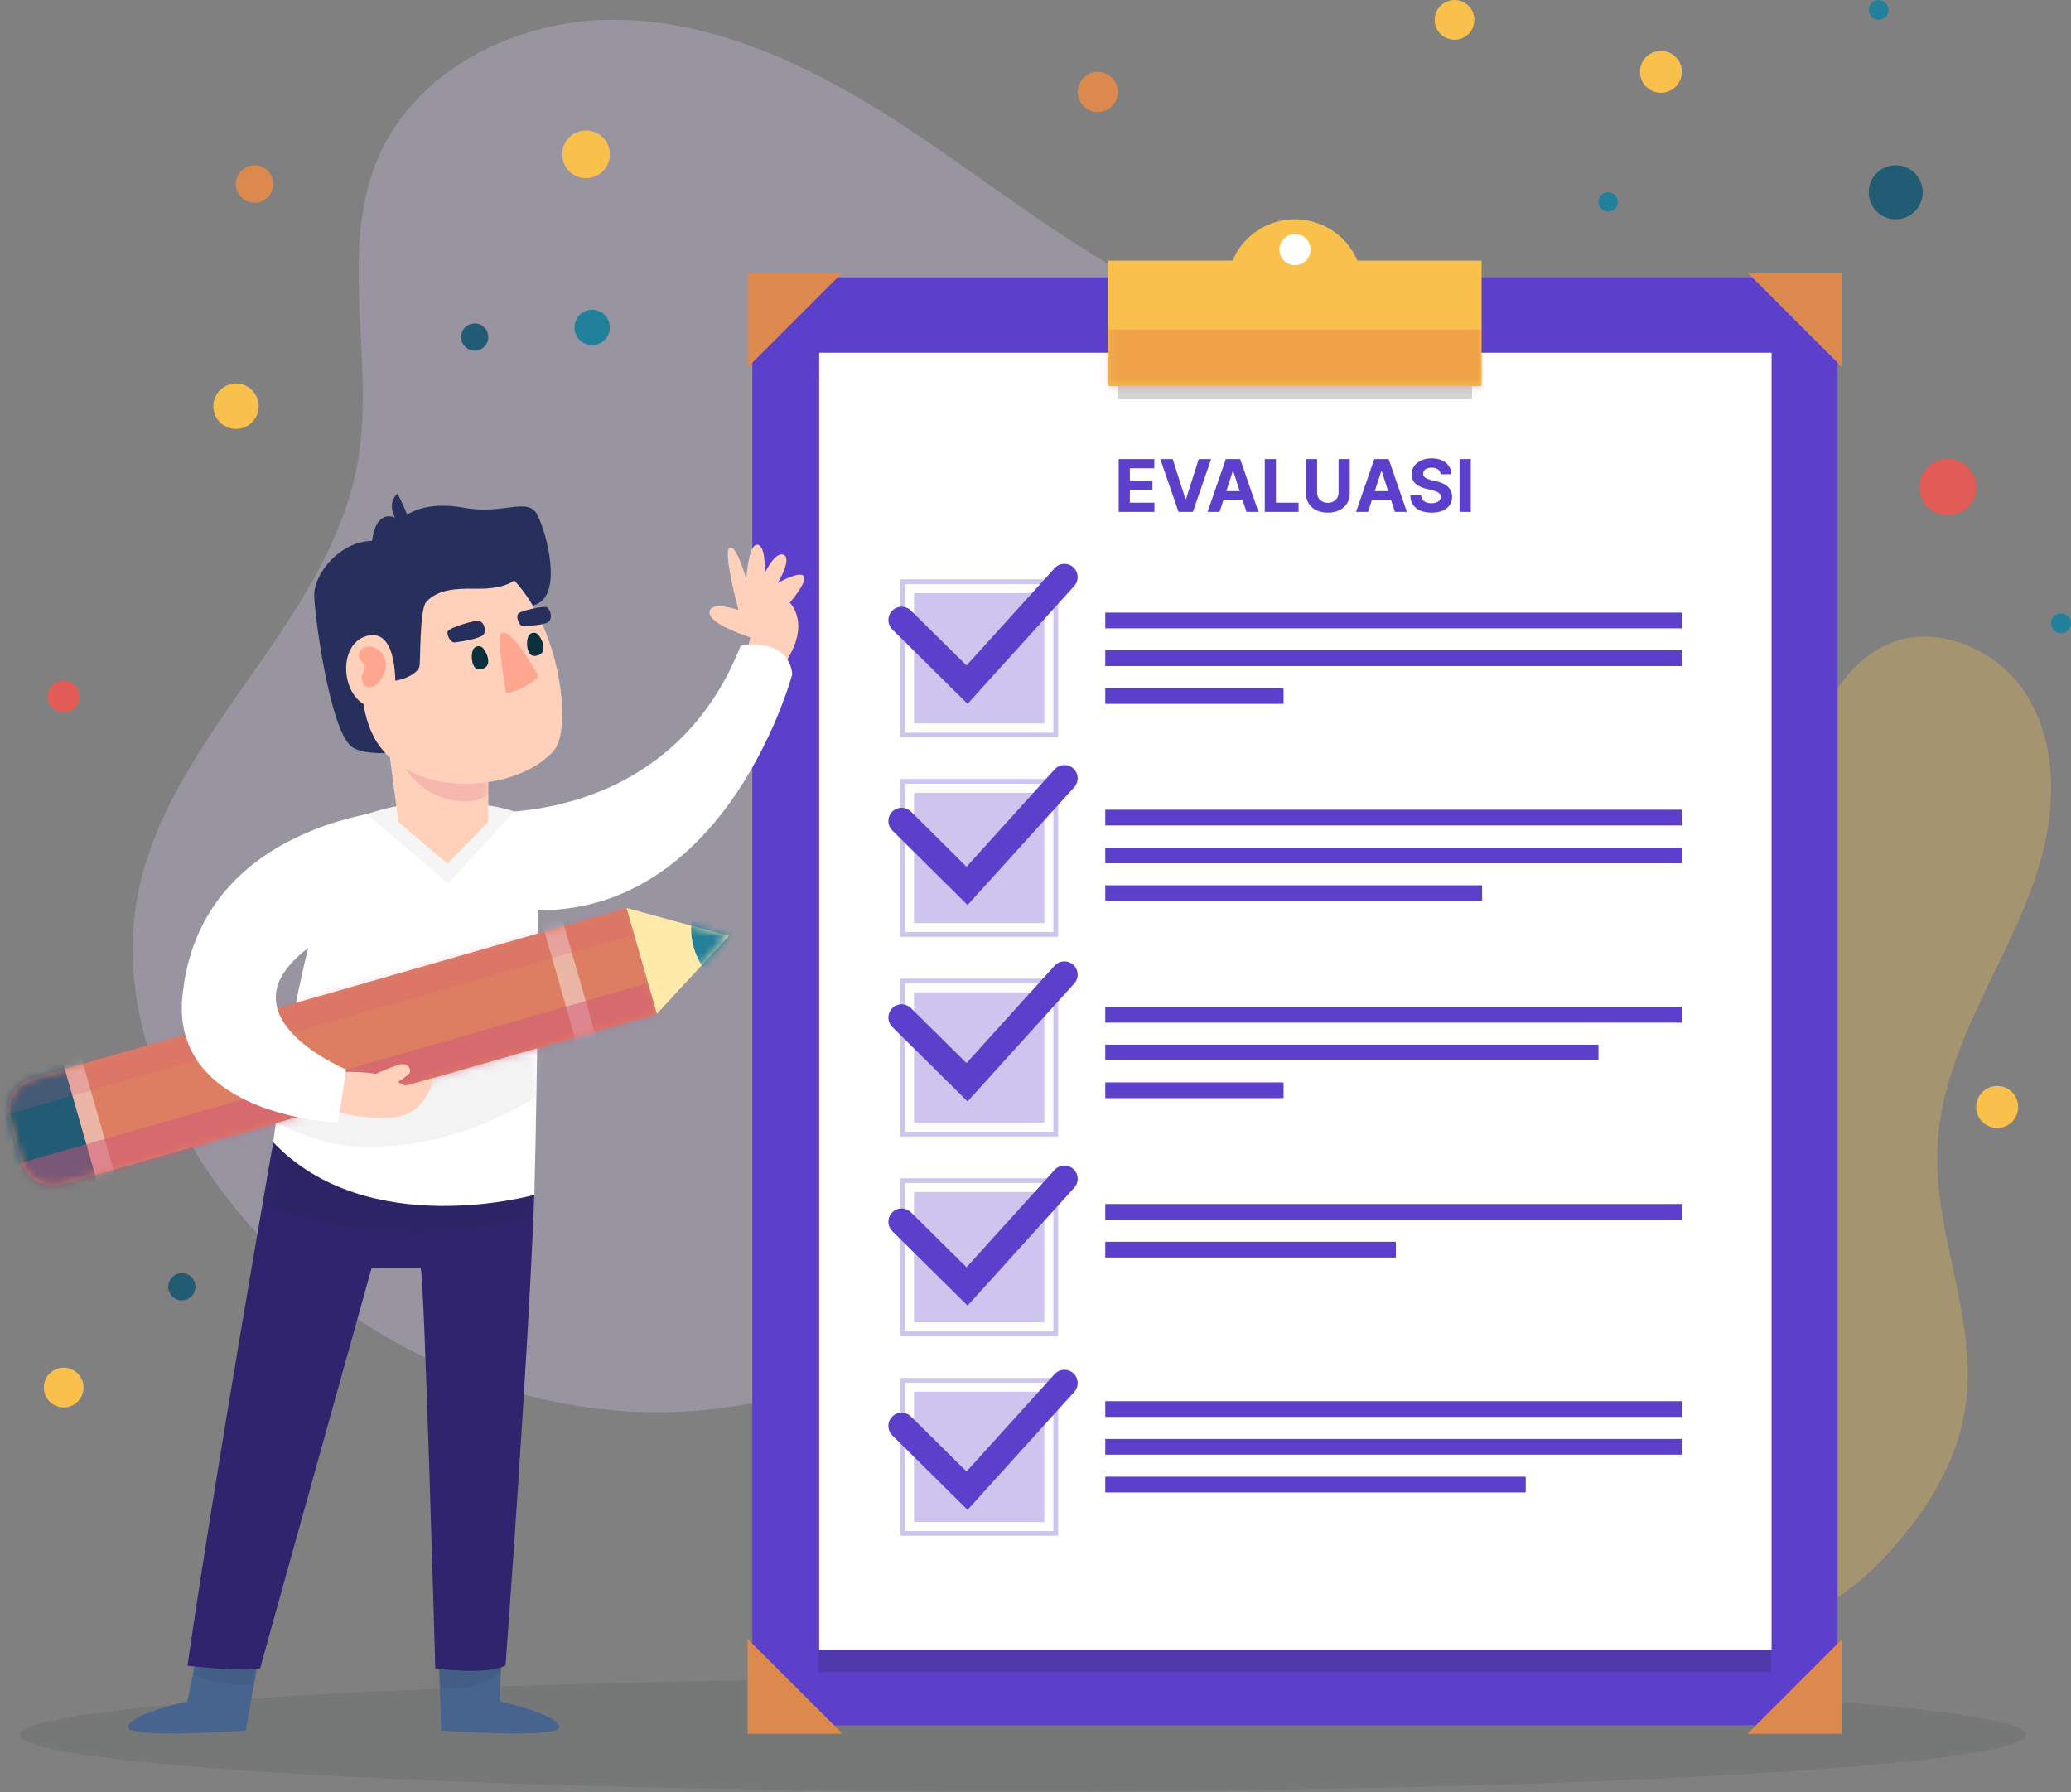 <svg width="260" height="225" viewBox="0 0 260 225" fill="none" xmlns="http://www.w3.org/2000/svg">
<rect x="0" y="0" width="260" height="225" fill="#808080" stroke="none"/>
<path opacity="0.3" d="M165.898 40.241C157.353 41.853 148.66 38.498 141.083 34.243C130.533 28.324 121.145 20.571 110.891 14.156C100.637 7.742 89.13 2.496 77.031 2.473C64.931 2.45 52.251 8.671 47.483 19.785C42.424 31.577 47.118 45.266 44.93 57.901C41.381 78.409 20.612 92.65 17.148 113.158C15.166 124.904 19.341 137.01 25.989 146.893C40.145 167.92 66.583 180.418 91.637 176.601C107.587 174.169 122.119 165.704 134.225 155.045C146.33 144.387 156.27 131.535 166.126 118.775" fill="#CEC5EF"/>
<path opacity="0.3" d="M173.19 188.017C170.2 184.459 167.443 180.713 164.935 176.8C162.531 173.052 160.321 169.076 159.444 164.707C158.265 158.839 159.58 152.772 161.204 147.013C163.073 140.405 165.402 133.831 169.282 128.163C173.161 122.495 178.75 117.772 185.403 116.074C190.821 114.69 196.574 115.368 202.049 114.252C212.644 112.081 220.847 103.456 226.162 94.04C228.971 89.078 231.568 83.404 236.73 80.983C242.779 78.135 250.464 81.285 254.167 86.851C257.87 92.416 258.154 99.674 256.656 106.179C255.158 112.685 251.968 118.666 249.097 124.705C246.226 130.743 243.588 137.067 243.235 143.737C242.665 154.749 248.328 165.555 246.767 176.47C245.89 182.605 242.779 188.228 238.792 192.99C235.516 196.978 231.597 200.487 226.954 202.703C220.01 206.03 211.818 206.201 204.384 204.196C196.95 202.19 190.2 198.134 184.161 193.372" fill="#F9C14C"/>
<g style="mix-blend-mode:multiply" opacity="0.1">
<path d="M128.426 224.88C197.968 224.88 254.343 221.697 254.343 217.771C254.343 213.844 197.968 210.661 128.426 210.661C58.883 210.661 2.508 213.844 2.508 217.771C2.508 221.697 58.883 224.88 128.426 224.88Z" fill="#1D262D"/>
</g>
<path d="M230.697 34.812H94.451V216.575H230.697V34.812Z" fill="#5C3FCB"/>
<g style="mix-blend-mode:multiply" opacity="0.2">
<path d="M222.351 47.06H102.785V209.886H222.351V47.06Z" fill="#1D262D"/>
</g>
<path d="M222.408 44.279H102.842V207.106H222.408V44.279Z" fill="white"/>
<path d="M93.853 46.126V34.214H105.765L93.853 46.126Z" fill="#DC894E"/>
<path d="M231.289 46.126V34.214H219.378L231.289 46.126Z" fill="#DC894E"/>
<path d="M93.853 205.728V217.639H105.765L93.853 205.728Z" fill="#DC894E"/>
<path d="M231.289 205.728V217.639H219.378L231.289 205.728Z" fill="#DC894E"/>
<path d="M162.571 39.307C157.872 39.307 154.061 41.477 154.061 36.778V36.037C154.061 33.78 154.957 31.615 156.553 30.019C158.149 28.423 160.314 27.526 162.571 27.526C164.828 27.526 166.993 28.423 168.589 30.019C170.185 31.615 171.082 33.78 171.082 36.037V36.761C171.082 41.46 167.271 39.307 162.571 39.307Z" fill="#F9C14C"/>
<g style="mix-blend-mode:multiply" opacity="0.2">
<path d="M184.805 46.126H140.343V50.125H184.805V46.126Z" fill="#1D262D"/>
</g>
<path d="M186.007 32.715H139.13V48.472H186.007V32.715Z" fill="#F9C14C"/>
<mask id="mask0_1263_19440" style="mask-type:luminance" maskUnits="userSpaceOnUse" x="139" y="32" width="48" height="17">
<path d="M186.007 32.716H139.13V48.473H186.007V32.716Z" fill="white"/>
</mask>
<g mask="url(#mask0_1263_19440)">
<g style="mix-blend-mode:multiply" opacity="0.2">
<path d="M191.937 41.374H134.447V50.409H191.937V41.374Z" fill="#CC2A3A"/>
</g>
</g>
<path d="M131.109 74.448H114.748V90.809H131.109V74.448Z" fill="#CEC5EF"/>
<path d="M132.841 92.541H113.016V72.717H132.841V92.541ZM113.615 91.971H132.242V73.315H113.615V91.971Z" fill="#CEC5EF"/>
<path d="M131.109 99.514H114.748V115.874H131.109V99.514Z" fill="#CEC5EF"/>
<path d="M132.841 117.601H113.016V97.782H132.841V117.601ZM113.615 117.003H132.242V98.38H113.615V117.003Z" fill="#CEC5EF"/>
<path d="M131.109 124.573H114.748V140.934H131.109V124.573Z" fill="#CEC5EF"/>
<path d="M132.841 142.666H113.016V122.842H132.841V142.666ZM113.615 142.068H132.242V123.44H113.615V142.068Z" fill="#CEC5EF"/>
<path d="M121.47 88.355L112.025 79.012C111.87 78.858 111.746 78.676 111.662 78.474C111.577 78.273 111.533 78.057 111.532 77.838C111.531 77.62 111.573 77.403 111.656 77.201C111.738 76.999 111.86 76.815 112.014 76.659C112.167 76.504 112.35 76.381 112.552 76.296C112.753 76.212 112.969 76.168 113.188 76.166C113.406 76.165 113.623 76.207 113.825 76.29C114.027 76.373 114.211 76.494 114.366 76.648L121.339 83.541L132.396 71.327C132.692 71 133.106 70.804 133.547 70.782C133.987 70.76 134.419 70.915 134.746 71.211C135.073 71.507 135.269 71.921 135.291 72.361C135.313 72.802 135.159 73.233 134.863 73.561L121.47 88.355Z" fill="#5C3FCB"/>
<path d="M121.47 113.607L112.025 104.247C111.711 103.937 111.533 103.514 111.53 103.072C111.527 102.631 111.7 102.206 112.011 101.892C112.321 101.577 112.744 101.399 113.186 101.397C113.627 101.394 114.052 101.567 114.366 101.877L121.339 108.804L132.396 96.585C132.543 96.423 132.72 96.292 132.917 96.198C133.115 96.105 133.329 96.051 133.547 96.04C133.765 96.029 133.983 96.061 134.189 96.135C134.395 96.209 134.584 96.322 134.746 96.468C134.908 96.615 135.039 96.792 135.133 96.99C135.226 97.187 135.28 97.401 135.291 97.619C135.302 97.837 135.27 98.056 135.196 98.261C135.123 98.467 135.009 98.656 134.863 98.818L121.47 113.607Z" fill="#5C3FCB"/>
<path d="M121.47 138.263L112.025 128.92C111.711 128.61 111.533 128.187 111.53 127.745C111.527 127.304 111.7 126.879 112.011 126.565C112.321 126.25 112.744 126.072 113.186 126.07C113.627 126.067 114.052 126.24 114.366 126.55L121.339 133.449L132.396 121.23C132.692 120.903 133.106 120.707 133.547 120.685C133.987 120.663 134.419 120.817 134.746 121.113C135.073 121.409 135.269 121.823 135.291 122.264C135.313 122.704 135.159 123.136 134.863 123.463L121.47 138.263Z" fill="#5C3FCB"/>
<path d="M131.109 149.638H114.748V165.998H131.109V149.638Z" fill="#CEC5EF"/>
<path d="M132.841 167.731H113.016V147.907H132.841V167.731ZM113.615 167.133H132.242V148.505H113.615V167.133Z" fill="#CEC5EF"/>
<path d="M131.109 174.703H114.748V191.064H131.109V174.703Z" fill="#CEC5EF"/>
<path d="M132.841 192.79H113.016V172.972H132.841V192.79ZM113.615 192.192H132.242V173.57H113.615V192.192Z" fill="#CEC5EF"/>
<path d="M211.152 76.898H138.759V78.875H211.152V76.898Z" fill="#5C3FCB"/>
<path d="M211.152 81.639H138.759V83.615H211.152V81.639Z" fill="#5C3FCB"/>
<path d="M161.141 86.382H138.759V88.359H161.141V86.382Z" fill="#5C3FCB"/>
<path d="M211.152 101.645H138.759V103.621H211.152V101.645Z" fill="#5C3FCB"/>
<path d="M211.152 106.39H138.759V108.366H211.152V106.39Z" fill="#5C3FCB"/>
<path d="M186.064 111.131H138.759V113.108H186.064V111.131Z" fill="#5C3FCB"/>
<path d="M211.152 126.396H138.759V128.373H211.152V126.396Z" fill="#5C3FCB"/>
<path d="M200.676 131.137H138.759V133.113H200.676V131.137Z" fill="#5C3FCB"/>
<path d="M161.141 135.875H138.759V137.852H161.141V135.875Z" fill="#5C3FCB"/>
<path d="M211.152 151.142H138.759V153.118H211.152V151.142Z" fill="#5C3FCB"/>
<path d="M175.24 155.883H138.759V157.86H175.24V155.883Z" fill="#5C3FCB"/>
<path d="M211.152 175.89H138.759V177.866H211.152V175.89Z" fill="#5C3FCB"/>
<path d="M211.152 180.633H138.759V182.61H211.152V180.633Z" fill="#5C3FCB"/>
<path d="M191.544 185.373H138.759V187.35H191.544V185.373Z" fill="#5C3FCB"/>
<path d="M164.531 31.332C164.531 31.719 164.416 32.098 164.201 32.42C163.985 32.743 163.679 32.994 163.321 33.142C162.963 33.291 162.569 33.329 162.189 33.254C161.809 33.178 161.46 32.991 161.186 32.717C160.911 32.443 160.725 32.094 160.649 31.714C160.574 31.334 160.612 30.94 160.761 30.582C160.909 30.224 161.16 29.918 161.482 29.702C161.805 29.487 162.184 29.372 162.571 29.372C163.091 29.372 163.589 29.578 163.957 29.946C164.324 30.314 164.531 30.812 164.531 31.332Z" fill="white"/>
<path d="M24.656 208.053L23.517 213.578C23.517 213.578 16.47 215.111 16.049 216.723C15.627 218.335 30.86 217.236 30.86 217.236L32.472 208.053" fill="#47648F"/>
<mask id="mask1_1263_19440" style="mask-type:luminance" maskUnits="userSpaceOnUse" x="16" y="208" width="17" height="10">
<path d="M24.656 208.052L23.517 213.577C23.517 213.577 16.47 215.11 16.049 216.722C15.627 218.334 30.86 217.235 30.86 217.235L32.472 208.052" fill="white"/>
</mask>
<g mask="url(#mask1_1263_19440)">
<g style="mix-blend-mode:multiply" opacity="0.1">
<path d="M22.304 205.591C22.087 205.776 21.921 206.014 21.821 206.281C21.721 206.548 21.691 206.836 21.734 207.118C21.817 207.687 22.064 208.22 22.446 208.65C23.402 209.706 24.642 210.464 26.018 210.832C27.309 211.24 28.652 211.46 30.006 211.487C31.675 211.527 33.423 211.231 34.734 210.177C36.044 209.123 36.688 207.158 35.873 205.711C35.367 204.942 34.648 204.337 33.805 203.968C32.339 203.208 30.756 202.7 29.123 202.464" fill="#1D262D"/>
</g>
</g>
<path d="M62.92 208.053L62.744 213.578C62.744 213.578 69.79 215.111 70.212 216.723C70.633 218.335 55.401 217.236 55.401 217.236L55.082 208.053" fill="#47648F"/>
<mask id="mask2_1263_19440" style="mask-type:luminance" maskUnits="userSpaceOnUse" x="55" y="208" width="16" height="10">
<path d="M62.92 208.052L62.744 213.577C62.744 213.577 69.79 215.11 70.212 216.722C70.633 218.334 55.401 217.235 55.401 217.235L55.082 208.052" fill="white"/>
</mask>
<g mask="url(#mask2_1263_19440)">
<g style="mix-blend-mode:multiply" opacity="0.1">
<path d="M55.407 205.118C54.332 205.739 53.436 206.626 52.803 207.693C52.44 208.249 52.224 208.888 52.177 209.55C52.157 209.881 52.217 210.212 52.349 210.516C52.482 210.82 52.684 211.088 52.94 211.299C53.279 211.532 53.671 211.677 54.079 211.721C55.209 211.907 56.353 211.992 57.497 211.977C59.521 211.848 61.449 211.068 62.995 209.756C64.042 208.897 64.788 207.728 65.124 206.416C65.46 205.104 65.369 203.72 64.863 202.464" fill="#1D262D"/>
</g>
</g>
<path d="M94.2 80.008C94.2 80.008 88.971 78.379 89.073 76.858C89.176 75.337 92.714 76.584 92.714 76.584C92.714 76.584 90.748 69.361 91.574 68.774C92.4 68.187 93.694 72.699 93.694 72.699C93.694 72.699 93.938 68.296 95.078 68.381C96.217 68.467 95.995 71.993 95.995 71.993C95.995 71.993 97.265 69.184 98.376 69.646C99.487 70.107 97.658 73.172 97.658 73.172C97.658 73.172 100.478 71.577 100.922 72.34C101.367 73.104 99.151 75.656 99.151 75.656C99.151 75.656 101.891 78.236 98.581 83.192C97.675 82.811 95.112 81.626 93.767 81.905L94.2 80.008Z" fill="#FFD1BB"/>
<path d="M60.266 101.935C60.266 101.935 83.935 104.025 92.987 81.074C99.453 80.1 99.453 84.668 99.453 84.668C99.453 84.668 90.498 118.278 62.733 113.875" fill="white"/>
<path d="M34.306 143.396C34.306 143.396 27.077 184.502 23.54 209.095C31.082 209.926 32.654 209.419 32.654 209.419L46.657 159.164H52.809C53.259 159.654 54.649 209.419 54.649 209.419C54.649 209.419 60.972 210.354 63.467 209.066C63.467 209.066 66.316 170.762 67.073 149.992L34.306 143.396Z" fill="#2F246D"/>
<mask id="mask3_1263_19440" style="mask-type:luminance" maskUnits="userSpaceOnUse" x="23" y="143" width="45" height="67">
<path d="M34.307 143.39C34.307 143.39 27.078 184.496 23.54 209.089C31.082 209.92 32.655 209.413 32.655 209.413L46.657 159.158H52.809C53.259 159.648 54.649 209.413 54.649 209.413C54.649 209.413 60.972 210.348 63.468 209.06C63.468 209.06 66.316 170.756 67.073 149.986L34.307 143.39Z" fill="white"/>
</mask>
<g mask="url(#mask3_1263_19440)">
<g style="mix-blend-mode:multiply" opacity="0.1">
<path d="M19.769 143.808C30.129 151.762 43.07 155.596 56.091 154.568C69.113 153.54 81.291 147.724 90.276 138.242C68.207 136.636 45.432 135.348 24.526 142.6" fill="#1D262D"/>
</g>
</g>
<path d="M54.364 101.029C54.364 101.029 46.389 101.479 44.196 103.616C42.002 105.752 37.274 120.255 34.306 143.395C46.155 155.893 67.085 149.992 67.085 149.992C67.085 149.992 68.15 107.837 67.028 105.706C64.88 101.65 54.364 101.029 54.364 101.029Z" fill="white"/>
<mask id="mask4_1263_19440" style="mask-type:luminance" maskUnits="userSpaceOnUse" x="34" y="101" width="34" height="51">
<path d="M54.364 101.03C54.364 101.03 46.389 101.48 44.195 103.617C42.002 105.753 37.274 120.256 34.306 143.396C46.155 155.894 67.084 149.993 67.084 149.993C67.084 149.993 68.15 107.838 67.027 105.707C64.88 101.651 54.364 101.03 54.364 101.03Z" fill="white"/>
</mask>
<g mask="url(#mask4_1263_19440)">
<g style="mix-blend-mode:multiply" opacity="0.2">
<path d="M43.956 143.852C56.255 144.843 66.572 138.605 71.009 135.164C71.886 134.487 73.111 134.395 73.954 133.683C74.392 133.345 74.733 132.897 74.944 132.385C75.155 131.873 75.228 131.315 75.156 130.767C74.803 129.058 72.804 128.351 71.1 128.021C62.966 126.471 54.58 127.064 46.542 128.835C42.959 129.627 26.644 132.219 32.187 138.759C34.58 141.573 40.379 143.556 43.956 143.852Z" fill="#C4C4C4"/>
</g>
</g>
<path d="M78.673 113.983L82.484 127.274L7.852 148.674C6.78 148.981 5.63 148.85 4.655 148.31C3.68 147.769 2.959 146.863 2.652 145.791L1.16 140.589C1.007 140.058 0.961 139.502 1.023 138.953C1.085 138.404 1.254 137.873 1.522 137.389C1.789 136.906 2.15 136.48 2.582 136.136C3.014 135.792 3.51 135.536 4.041 135.384L78.673 113.983Z" fill="#DD7E62"/>
<mask id="mask5_1263_19440" style="mask-type:luminance" maskUnits="userSpaceOnUse" x="0" y="113" width="83" height="36">
<path d="M78.673 113.981L82.484 127.272L7.852 148.672C6.78 148.979 5.63 148.848 4.655 148.308C3.68 147.767 2.959 146.861 2.652 145.789L1.16 140.587C1.007 140.056 0.961 139.5 1.023 138.951C1.085 138.402 1.254 137.871 1.522 137.387C1.789 136.904 2.15 136.478 2.582 136.134C3.014 135.79 3.51 135.534 4.041 135.382L78.673 113.981Z" fill="white"/>
</mask>
<g mask="url(#mask5_1263_19440)">
<path opacity="0.43" d="M76.529 136.108L68.515 108.159L66.04 108.869L74.054 136.818L76.529 136.108Z" fill="white"/>
<path opacity="0.43" d="M16.138 153.429L8.123 125.479L5.648 126.189L13.662 154.138L16.138 153.429Z" fill="white"/>
<path d="M14.049 154.826L6.035 126.877L-13.935 132.603L-5.921 160.553L14.049 154.826Z" fill="#215B74"/>
<g style="mix-blend-mode:multiply" opacity="0.5">
<path d="M94.2 134.237L90.354 120.826L-2.775 147.531L1.071 160.941L94.2 134.237Z" fill="#D15579"/>
</g>
<g style="mix-blend-mode:multiply" opacity="0.2">
<path d="M88.607 114.751L84.761 101.341L-8.368 128.045L-4.522 141.456L88.607 114.751Z" fill="#D15579"/>
</g>
</g>
<path d="M78.666 113.983L91.5 117.487L82.471 127.262L78.666 113.983Z" fill="#FFEAAA"/>
<mask id="mask6_1263_19440" style="mask-type:luminance" maskUnits="userSpaceOnUse" x="78" y="113" width="14" height="15">
<path d="M78.666 113.981L91.5 117.485L82.471 127.26L78.666 113.981Z" fill="white"/>
</mask>
<g mask="url(#mask6_1263_19440)">
<path d="M98.36 124.314C102.59 122.514 104.56 117.626 102.76 113.397C100.96 109.167 96.073 107.198 91.843 108.997C87.614 110.797 85.644 115.685 87.443 119.914C89.243 124.144 94.131 126.114 98.36 124.314Z" fill="#23809B"/>
</g>
<path d="M42.618 134.583C42.618 134.583 46.548 134.378 48.314 135.125C50.08 135.871 50.929 136.309 50.929 136.309L54.444 135.301C54.444 135.301 53.595 139.933 49.397 140.269C46.768 140.455 44.127 140.16 41.604 139.397L42.618 134.583Z" fill="#FFD1BB"/>
<path d="M49.813 101.649C49.813 101.649 24.992 103.182 22.896 125.097C21.449 140.17 42.458 140.933 42.458 140.933L43.444 134.251C43.444 134.251 34.62 130.594 34.62 125.199C34.62 119.805 44.184 115.806 44.184 115.806L49.813 101.649Z" fill="white"/>
<path d="M54.649 100.664C51.71 100.735 48.8 101.256 46.019 102.208L56.272 110.912L64.532 101.872C64.532 101.872 61.713 100.664 54.649 100.664Z" fill="#F5F5F5"/>
<path d="M49.009 94.512C49.009 94.512 45.301 94.797 44.008 93.624C41.399 91.248 39.542 77.673 39.45 74.825C39.359 71.977 42.755 67.926 46.702 67.903C47.272 63.699 49.613 64.998 49.613 64.998C49.613 64.998 48.508 63.232 49.898 61.962C50.355 62.829 50.767 63.719 51.134 64.628C51.134 64.628 53.322 62.828 58.289 63.745C63.257 64.662 66.321 62.281 67.495 64.685C68.668 67.089 70.6 74.432 67.387 75.833C64.174 77.235 47.534 85.985 49.009 94.512Z" fill="#27305C"/>
<path d="M48.451 91.202L50.012 103.182L56.17 108.423L61.303 103.182V95.463" fill="#FFD1BB"/>
<mask id="mask7_1263_19440" style="mask-type:luminance" maskUnits="userSpaceOnUse" x="48" y="91" width="14" height="18">
<path d="M48.451 91.204L50.012 103.184L56.17 108.425L61.303 103.184V95.465" fill="white"/>
</mask>
<g mask="url(#mask7_1263_19440)">
<g style="mix-blend-mode:multiply" opacity="0.2">
<path d="M53.908 85.331C53.17 85.392 52.461 85.646 51.851 86.067C51.241 86.487 50.752 87.061 50.433 87.729C49.805 89.083 49.54 90.577 49.664 92.064C49.678 93.267 49.916 94.458 50.365 95.574C51.138 97.131 52.343 98.434 53.836 99.326C55.329 100.218 57.047 100.661 58.785 100.604C59.776 100.525 60.727 100.183 61.541 99.612C62.354 99.041 63 98.262 63.41 97.357C64.231 95.306 63.49 92.93 62.271 91.09C60.875 88.96 58.773 87.194 56.278 86.687C55.213 86.47 53.999 86.533 53.202 87.257" fill="#D15579"/>
</g>
</g>
<path d="M50.736 70.295C46.611 72.061 42.681 87.305 47.819 93.879C52.957 100.453 65.273 99.206 69.557 94.193C73.043 90.114 67.928 62.947 50.736 70.295Z" fill="#FFD1BB"/>
<path d="M62.966 79.473C62.243 79.814 63.536 86.958 63.536 86.958C64.51 87.083 67.558 85.454 67.558 84.816C67.523 84.816 64.328 78.812 62.966 79.473Z" fill="#FFA690"/>
<path d="M42.726 85.904C42.794 84.708 43.82 83.774 44.913 83.284C46.007 82.794 47.716 85.591 48.901 85.528C50.849 85.426 52.439 84.475 52.655 83.683C52.809 83.113 52.655 76.522 53.504 75.576C54.911 73.97 57.338 73.867 59.474 73.902C61.61 73.936 64.031 73.776 65.393 72.118C65.715 71.743 65.926 71.286 66.002 70.797C66.058 70.014 65.811 69.239 65.313 68.632C63.746 66.49 60.83 65.784 58.181 65.921C56.025 66.073 53.921 66.655 51.993 67.634C50.066 68.612 48.354 69.967 46.959 71.617C44.179 74.972 42.654 79.189 42.646 83.546" fill="#27305C"/>
<path d="M49.613 86.667C49.613 86.667 50.126 78.692 46.036 79.831C41.946 80.971 42.914 89.02 47.585 88.866" fill="#FFD1BB"/>
<path d="M56.21 79.251C56.028 79.656 56.552 80.727 57.127 80.641C57.702 80.556 60.517 80.191 60.796 79.531C60.9 79.237 60.901 78.917 60.797 78.623C60.693 78.33 60.492 78.081 60.226 77.918C59.81 77.787 56.438 78.75 56.21 79.251Z" fill="#27305C"/>
<path d="M65.005 77.104C64.8 77.485 65.154 78.608 65.672 78.585C66.19 78.562 68.72 78.511 69.033 77.89C69.157 77.61 69.19 77.299 69.125 76.999C69.061 76.701 68.903 76.43 68.674 76.226C68.344 76.044 65.245 76.631 65.005 77.104Z" fill="#27305C"/>
<path d="M59.861 83.963C60.077 84.04 60.312 84.04 60.528 83.963C60.71 83.93 60.878 83.845 61.012 83.718C61.146 83.59 61.239 83.425 61.28 83.245C61.328 82.821 61.246 82.392 61.046 82.015C60.96 81.811 60.847 81.619 60.71 81.445C60.641 81.343 60.547 81.259 60.438 81.201C60.329 81.144 60.207 81.113 60.084 81.113C59.96 81.113 59.838 81.144 59.729 81.201C59.62 81.259 59.526 81.343 59.457 81.445C59.087 81.986 59.132 83.633 59.861 83.963Z" fill="#0A303E"/>
<path d="M66.794 82.281C67.009 82.361 67.246 82.361 67.461 82.281C67.644 82.251 67.815 82.167 67.95 82.039C68.085 81.911 68.178 81.745 68.218 81.564C68.263 81.139 68.181 80.712 67.985 80.333C67.897 80.129 67.782 79.937 67.643 79.763C67.575 79.66 67.482 79.575 67.374 79.516C67.265 79.457 67.143 79.427 67.019 79.427C66.895 79.427 66.774 79.457 66.665 79.516C66.556 79.575 66.463 79.66 66.395 79.763C66.025 80.322 66.065 81.957 66.794 82.281Z" fill="#0A303E"/>
<path d="M48.445 83.313C48.417 82.904 48.285 82.51 48.062 82.167C47.838 81.824 47.531 81.544 47.169 81.353C46.916 81.213 46.631 81.142 46.342 81.147C46.053 81.152 45.771 81.233 45.523 81.382C45.404 81.461 45.303 81.562 45.224 81.681C45.145 81.799 45.09 81.932 45.063 82.072C45.035 82.212 45.035 82.356 45.064 82.495C45.092 82.635 45.147 82.767 45.227 82.885C45.409 83.113 45.705 83.261 45.796 83.535C45.831 83.816 45.767 84.1 45.614 84.338C45.469 84.592 45.4 84.883 45.416 85.175C45.432 85.467 45.533 85.748 45.705 85.984C45.83 86.11 45.986 86.201 46.157 86.247C46.328 86.293 46.508 86.293 46.679 86.246C47.716 85.962 48.519 84.31 48.445 83.313Z" fill="#FFA690"/>
<path d="M46.263 135.21C46.263 135.21 49.55 133.7 50.388 133.592C51.225 133.483 51.652 134.23 51.436 134.668C51.219 135.107 48.878 136.503 48.878 136.503" fill="#FFD1BB"/>
<path d="M244.545 64.719C246.508 64.719 248.1 63.127 248.1 61.164C248.1 59.201 246.508 57.609 244.545 57.609C242.582 57.609 240.99 59.201 240.99 61.164C240.99 63.127 242.582 64.719 244.545 64.719Z" fill="#E15C56"/>
<path d="M241.383 24.137C241.383 24.807 241.185 25.462 240.812 26.02C240.44 26.577 239.91 27.012 239.291 27.268C238.672 27.525 237.99 27.592 237.333 27.461C236.675 27.33 236.071 27.007 235.597 26.533C235.123 26.059 234.8 25.455 234.67 24.798C234.539 24.14 234.606 23.459 234.863 22.84C235.119 22.22 235.553 21.691 236.111 21.318C236.668 20.946 237.324 20.747 237.994 20.747C238.893 20.747 239.755 21.104 240.391 21.74C241.026 22.375 241.383 23.238 241.383 24.137Z" fill="#215B74"/>
<path d="M210.377 7.155C210.744 7.524 210.995 7.993 211.096 8.503C211.197 9.013 211.144 9.542 210.945 10.023C210.746 10.504 210.408 10.914 209.976 11.203C209.543 11.492 209.034 11.646 208.514 11.646C207.994 11.646 207.485 11.492 207.053 11.203C206.62 10.914 206.283 10.504 206.083 10.023C205.884 9.542 205.831 9.013 205.933 8.503C206.034 7.993 206.284 7.524 206.651 7.155C206.896 6.911 207.186 6.716 207.506 6.584C207.825 6.451 208.168 6.383 208.514 6.383C208.86 6.383 209.203 6.451 209.522 6.584C209.842 6.716 210.132 6.911 210.377 7.155Z" fill="#F9C14C"/>
<path d="M250.732 141.6C252.188 141.6 253.369 140.419 253.369 138.963C253.369 137.506 252.188 136.325 250.732 136.325C249.275 136.325 248.094 137.506 248.094 138.963C248.094 140.419 249.275 141.6 250.732 141.6Z" fill="#F9C14C"/>
<path d="M185.095 2.495C185.095 2.988 184.949 3.471 184.675 3.881C184.401 4.291 184.012 4.611 183.556 4.8C183.101 4.989 182.6 5.039 182.116 4.943C181.632 4.847 181.187 4.61 180.838 4.261C180.489 3.913 180.251 3.469 180.154 2.985C180.057 2.502 180.106 2 180.294 1.544C180.481 1.088 180.8 0.698 181.21 0.423C181.62 0.148 182.101 0.001 182.595 6.50359e-06C182.923 -0.001 183.248 0.063 183.551 0.188C183.855 0.313 184.13 0.497 184.363 0.729C184.595 0.961 184.779 1.236 184.905 1.539C185.031 1.842 185.095 2.167 185.095 2.495Z" fill="#F9C14C"/>
<path d="M10.489 174.18C10.489 174.673 10.343 175.156 10.069 175.566C9.794 175.976 9.405 176.296 8.949 176.485C8.493 176.674 7.991 176.723 7.507 176.627C7.023 176.531 6.579 176.293 6.23 175.944C5.881 175.595 5.643 175.15 5.547 174.666C5.45 174.182 5.5 173.681 5.689 173.225C5.878 172.769 6.197 172.379 6.608 172.105C7.018 171.831 7.5 171.685 7.994 171.685C8.656 171.685 9.29 171.947 9.758 172.415C10.226 172.883 10.489 173.518 10.489 174.18Z" fill="#F9C14C"/>
<path d="M203.102 25.343C203.102 25.582 203.032 25.816 202.899 26.014C202.766 26.213 202.578 26.368 202.357 26.459C202.136 26.551 201.893 26.575 201.659 26.528C201.425 26.481 201.21 26.366 201.041 26.197C200.872 26.029 200.757 25.813 200.71 25.579C200.664 25.345 200.688 25.102 200.779 24.881C200.87 24.661 201.025 24.472 201.224 24.339C201.422 24.207 201.656 24.136 201.895 24.136C202.215 24.136 202.522 24.263 202.749 24.489C202.975 24.716 203.102 25.023 203.102 25.343Z" fill="#23809B"/>
<path d="M235.852 2.495C236.541 2.495 237.1 1.937 237.1 1.248C237.1 0.559 236.541 0 235.852 0C235.163 0 234.604 0.559 234.604 1.248C234.604 1.937 235.163 2.495 235.852 2.495Z" fill="#23809B"/>
<path d="M258.752 79.484C259.441 79.484 260 78.926 260 78.237C260 77.548 259.441 76.989 258.752 76.989C258.063 76.989 257.505 77.548 257.505 78.237C257.505 78.926 258.063 79.484 258.752 79.484Z" fill="#23809B"/>
<path d="M137.819 14.065C139.213 14.065 140.343 12.935 140.343 11.541C140.343 10.147 139.213 9.018 137.819 9.018C136.426 9.018 135.296 10.147 135.296 11.541C135.296 12.935 136.426 14.065 137.819 14.065Z" fill="#DC894E"/>
<path d="M74.342 43.327C75.569 43.327 76.564 42.333 76.564 41.105C76.564 39.879 75.569 38.884 74.342 38.884C73.115 38.884 72.121 39.879 72.121 41.105C72.121 42.333 73.115 43.327 74.342 43.327Z" fill="#23809B"/>
<path d="M76.564 19.368C76.565 19.96 76.391 20.538 76.063 21.031C75.735 21.523 75.268 21.908 74.722 22.135C74.175 22.362 73.574 22.422 72.993 22.308C72.413 22.193 71.879 21.908 71.46 21.49C71.042 21.072 70.756 20.539 70.64 19.959C70.525 19.379 70.583 18.777 70.81 18.23C71.036 17.683 71.419 17.216 71.911 16.887C72.403 16.558 72.981 16.383 73.573 16.383C74.365 16.383 75.125 16.697 75.686 17.257C76.247 17.816 76.562 18.576 76.564 19.368Z" fill="#F9C14C"/>
<path d="M32.478 50.996C32.478 51.559 32.311 52.11 31.998 52.578C31.685 53.047 31.24 53.412 30.72 53.627C30.199 53.843 29.626 53.899 29.074 53.789C28.521 53.679 28.014 53.408 27.616 53.01C27.217 52.611 26.946 52.104 26.836 51.551C26.726 50.999 26.782 50.426 26.998 49.906C27.214 49.385 27.579 48.941 28.047 48.627C28.515 48.315 29.066 48.148 29.63 48.148C30.004 48.148 30.374 48.221 30.72 48.364C31.065 48.507 31.379 48.717 31.644 48.982C31.908 49.246 32.118 49.56 32.261 49.906C32.404 50.251 32.478 50.622 32.478 50.996Z" fill="#F9C14C"/>
<path d="M61.303 42.309C61.303 42.647 61.202 42.977 61.014 43.258C60.827 43.539 60.56 43.758 60.248 43.888C59.935 44.017 59.592 44.051 59.26 43.985C58.929 43.919 58.624 43.756 58.385 43.517C58.146 43.278 57.983 42.974 57.917 42.642C57.851 42.31 57.885 41.967 58.015 41.655C58.144 41.342 58.363 41.075 58.644 40.888C58.925 40.7 59.255 40.6 59.593 40.6C60.047 40.6 60.481 40.78 60.802 41.1C61.122 41.421 61.303 41.855 61.303 42.309Z" fill="#215B74"/>
<path d="M24.537 161.533C24.537 161.871 24.437 162.202 24.249 162.483C24.061 162.764 23.794 162.983 23.482 163.112C23.17 163.241 22.826 163.275 22.494 163.209C22.163 163.143 21.858 162.981 21.619 162.742C21.38 162.503 21.218 162.198 21.152 161.867C21.086 161.535 21.12 161.191 21.249 160.879C21.378 160.567 21.597 160.3 21.878 160.112C22.16 159.924 22.49 159.824 22.828 159.824C23.281 159.824 23.716 160.004 24.036 160.325C24.357 160.645 24.537 161.08 24.537 161.533Z" fill="#215B74"/>
<path d="M34.306 23.094C34.308 23.56 34.17 24.015 33.912 24.403C33.654 24.791 33.287 25.093 32.857 25.272C32.427 25.451 31.953 25.498 31.496 25.408C31.039 25.317 30.619 25.093 30.29 24.763C29.961 24.434 29.737 24.014 29.646 23.557C29.555 23.101 29.602 22.627 29.781 22.197C29.96 21.767 30.262 21.399 30.65 21.141C31.038 20.883 31.494 20.746 31.959 20.747C32.581 20.749 33.178 20.996 33.617 21.436C34.057 21.876 34.305 22.472 34.306 23.094Z" fill="#DC894E"/>
<path d="M9.988 87.466C9.985 87.862 9.866 88.249 9.643 88.578C9.421 88.906 9.107 89.162 8.739 89.311C8.372 89.461 7.969 89.498 7.58 89.419C7.192 89.339 6.835 89.146 6.557 88.864C6.278 88.582 6.089 88.224 6.014 87.835C5.938 87.445 5.98 87.042 6.134 86.677C6.288 86.311 6.547 85.999 6.878 85.781C7.209 85.562 7.597 85.447 7.994 85.449C8.257 85.451 8.518 85.504 8.76 85.606C9.003 85.708 9.223 85.857 9.408 86.045C9.594 86.232 9.74 86.454 9.839 86.698C9.939 86.942 9.989 87.203 9.988 87.466Z" fill="#E15C56"/>
<path d="M140.446 64.257V57.628H144.913V58.784H141.848V60.363H144.683V61.519H141.848V63.101H144.926V64.257H140.446ZM147.225 57.628L148.827 62.664H148.888L150.494 57.628H152.047L149.762 64.257H147.956L145.668 57.628H147.225ZM153.107 64.257H151.605L153.893 57.628H155.699L157.984 64.257H156.483L154.822 59.143H154.77L153.107 64.257ZM153.013 61.651H156.56V62.745H153.013V61.651ZM158.782 64.257V57.628H160.184V63.101H163.026V64.257H158.782ZM168.048 57.628H169.45V61.933C169.45 62.416 169.334 62.839 169.103 63.202C168.875 63.564 168.554 63.847 168.142 64.05C167.73 64.25 167.25 64.351 166.702 64.351C166.151 64.351 165.67 64.25 165.258 64.05C164.846 63.847 164.525 63.564 164.297 63.202C164.068 62.839 163.954 62.416 163.954 61.933V57.628H165.355V61.813C165.355 62.066 165.41 62.29 165.52 62.486C165.632 62.683 165.79 62.837 165.993 62.949C166.196 63.061 166.432 63.117 166.702 63.117C166.974 63.117 167.21 63.061 167.41 62.949C167.613 62.837 167.77 62.683 167.88 62.486C167.992 62.29 168.048 62.066 168.048 61.813V57.628ZM171.745 64.257H170.243L172.532 57.628H174.338L176.623 64.257H175.121L173.461 59.143H173.409L171.745 64.257ZM171.651 61.651H175.199V62.745H171.651V61.651ZM180.865 59.535C180.84 59.273 180.728 59.071 180.532 58.926C180.336 58.781 180.069 58.709 179.733 58.709C179.504 58.709 179.311 58.742 179.153 58.806C178.996 58.869 178.875 58.956 178.791 59.068C178.709 59.181 178.668 59.308 178.668 59.45C178.663 59.569 178.688 59.673 178.742 59.761C178.798 59.849 178.875 59.926 178.972 59.991C179.069 60.053 179.181 60.108 179.309 60.156C179.436 60.201 179.572 60.24 179.716 60.272L180.312 60.415C180.601 60.48 180.867 60.566 181.108 60.674C181.35 60.782 181.559 60.914 181.736 61.072C181.913 61.229 182.05 61.415 182.147 61.629C182.246 61.842 182.297 62.087 182.299 62.363C182.297 62.769 182.194 63.121 181.989 63.419C181.786 63.714 181.492 63.944 181.108 64.108C180.726 64.27 180.266 64.351 179.726 64.351C179.191 64.351 178.725 64.269 178.328 64.105C177.933 63.941 177.624 63.698 177.402 63.377C177.182 63.053 177.067 62.653 177.056 62.176H178.412C178.427 62.398 178.491 62.584 178.603 62.732C178.717 62.879 178.87 62.99 179.059 63.066C179.251 63.139 179.468 63.176 179.71 63.176C179.947 63.176 180.153 63.141 180.328 63.072C180.505 63.003 180.642 62.907 180.739 62.784C180.836 62.661 180.885 62.52 180.885 62.36C180.885 62.211 180.841 62.086 180.752 61.985C180.666 61.883 180.539 61.797 180.37 61.726C180.204 61.654 180 61.59 179.759 61.532L179.037 61.35C178.478 61.214 178.037 61.002 177.713 60.713C177.389 60.423 177.228 60.034 177.231 59.544C177.228 59.143 177.335 58.792 177.551 58.492C177.769 58.192 178.068 57.958 178.448 57.79C178.827 57.622 179.259 57.537 179.742 57.537C180.234 57.537 180.664 57.622 181.031 57.79C181.4 57.958 181.687 58.192 181.892 58.492C182.097 58.792 182.202 59.14 182.209 59.535H180.865ZM184.644 57.628V64.257H183.242V57.628H184.644Z" fill="#5C3FCB"/>
<path d="M121.47 163.896L112.025 154.554C111.711 154.243 111.533 153.821 111.53 153.379C111.527 152.937 111.7 152.513 112.011 152.198C112.321 151.884 112.744 151.706 113.186 151.703C113.627 151.701 114.052 151.874 114.366 152.184L121.339 159.083L132.396 146.864C132.692 146.536 133.106 146.34 133.547 146.318C133.987 146.297 134.419 146.451 134.746 146.747C135.073 147.043 135.269 147.457 135.291 147.897C135.313 148.338 135.159 148.769 134.863 149.097L121.47 163.896Z" fill="#5C3FCB"/>
<path d="M121.47 189.532L112.025 180.19C111.711 179.879 111.533 179.457 111.53 179.015C111.527 178.573 111.7 178.148 112.011 177.834C112.321 177.52 112.744 177.342 113.186 177.339C113.627 177.337 114.052 177.509 114.366 177.82L121.339 184.719L132.396 172.499C132.692 172.172 133.106 171.976 133.547 171.954C133.987 171.932 134.419 172.086 134.746 172.382C135.073 172.679 135.269 173.093 135.291 173.533C135.313 173.974 135.159 174.405 134.863 174.732L121.47 189.532Z" fill="#5C3FCB"/>
</svg>
